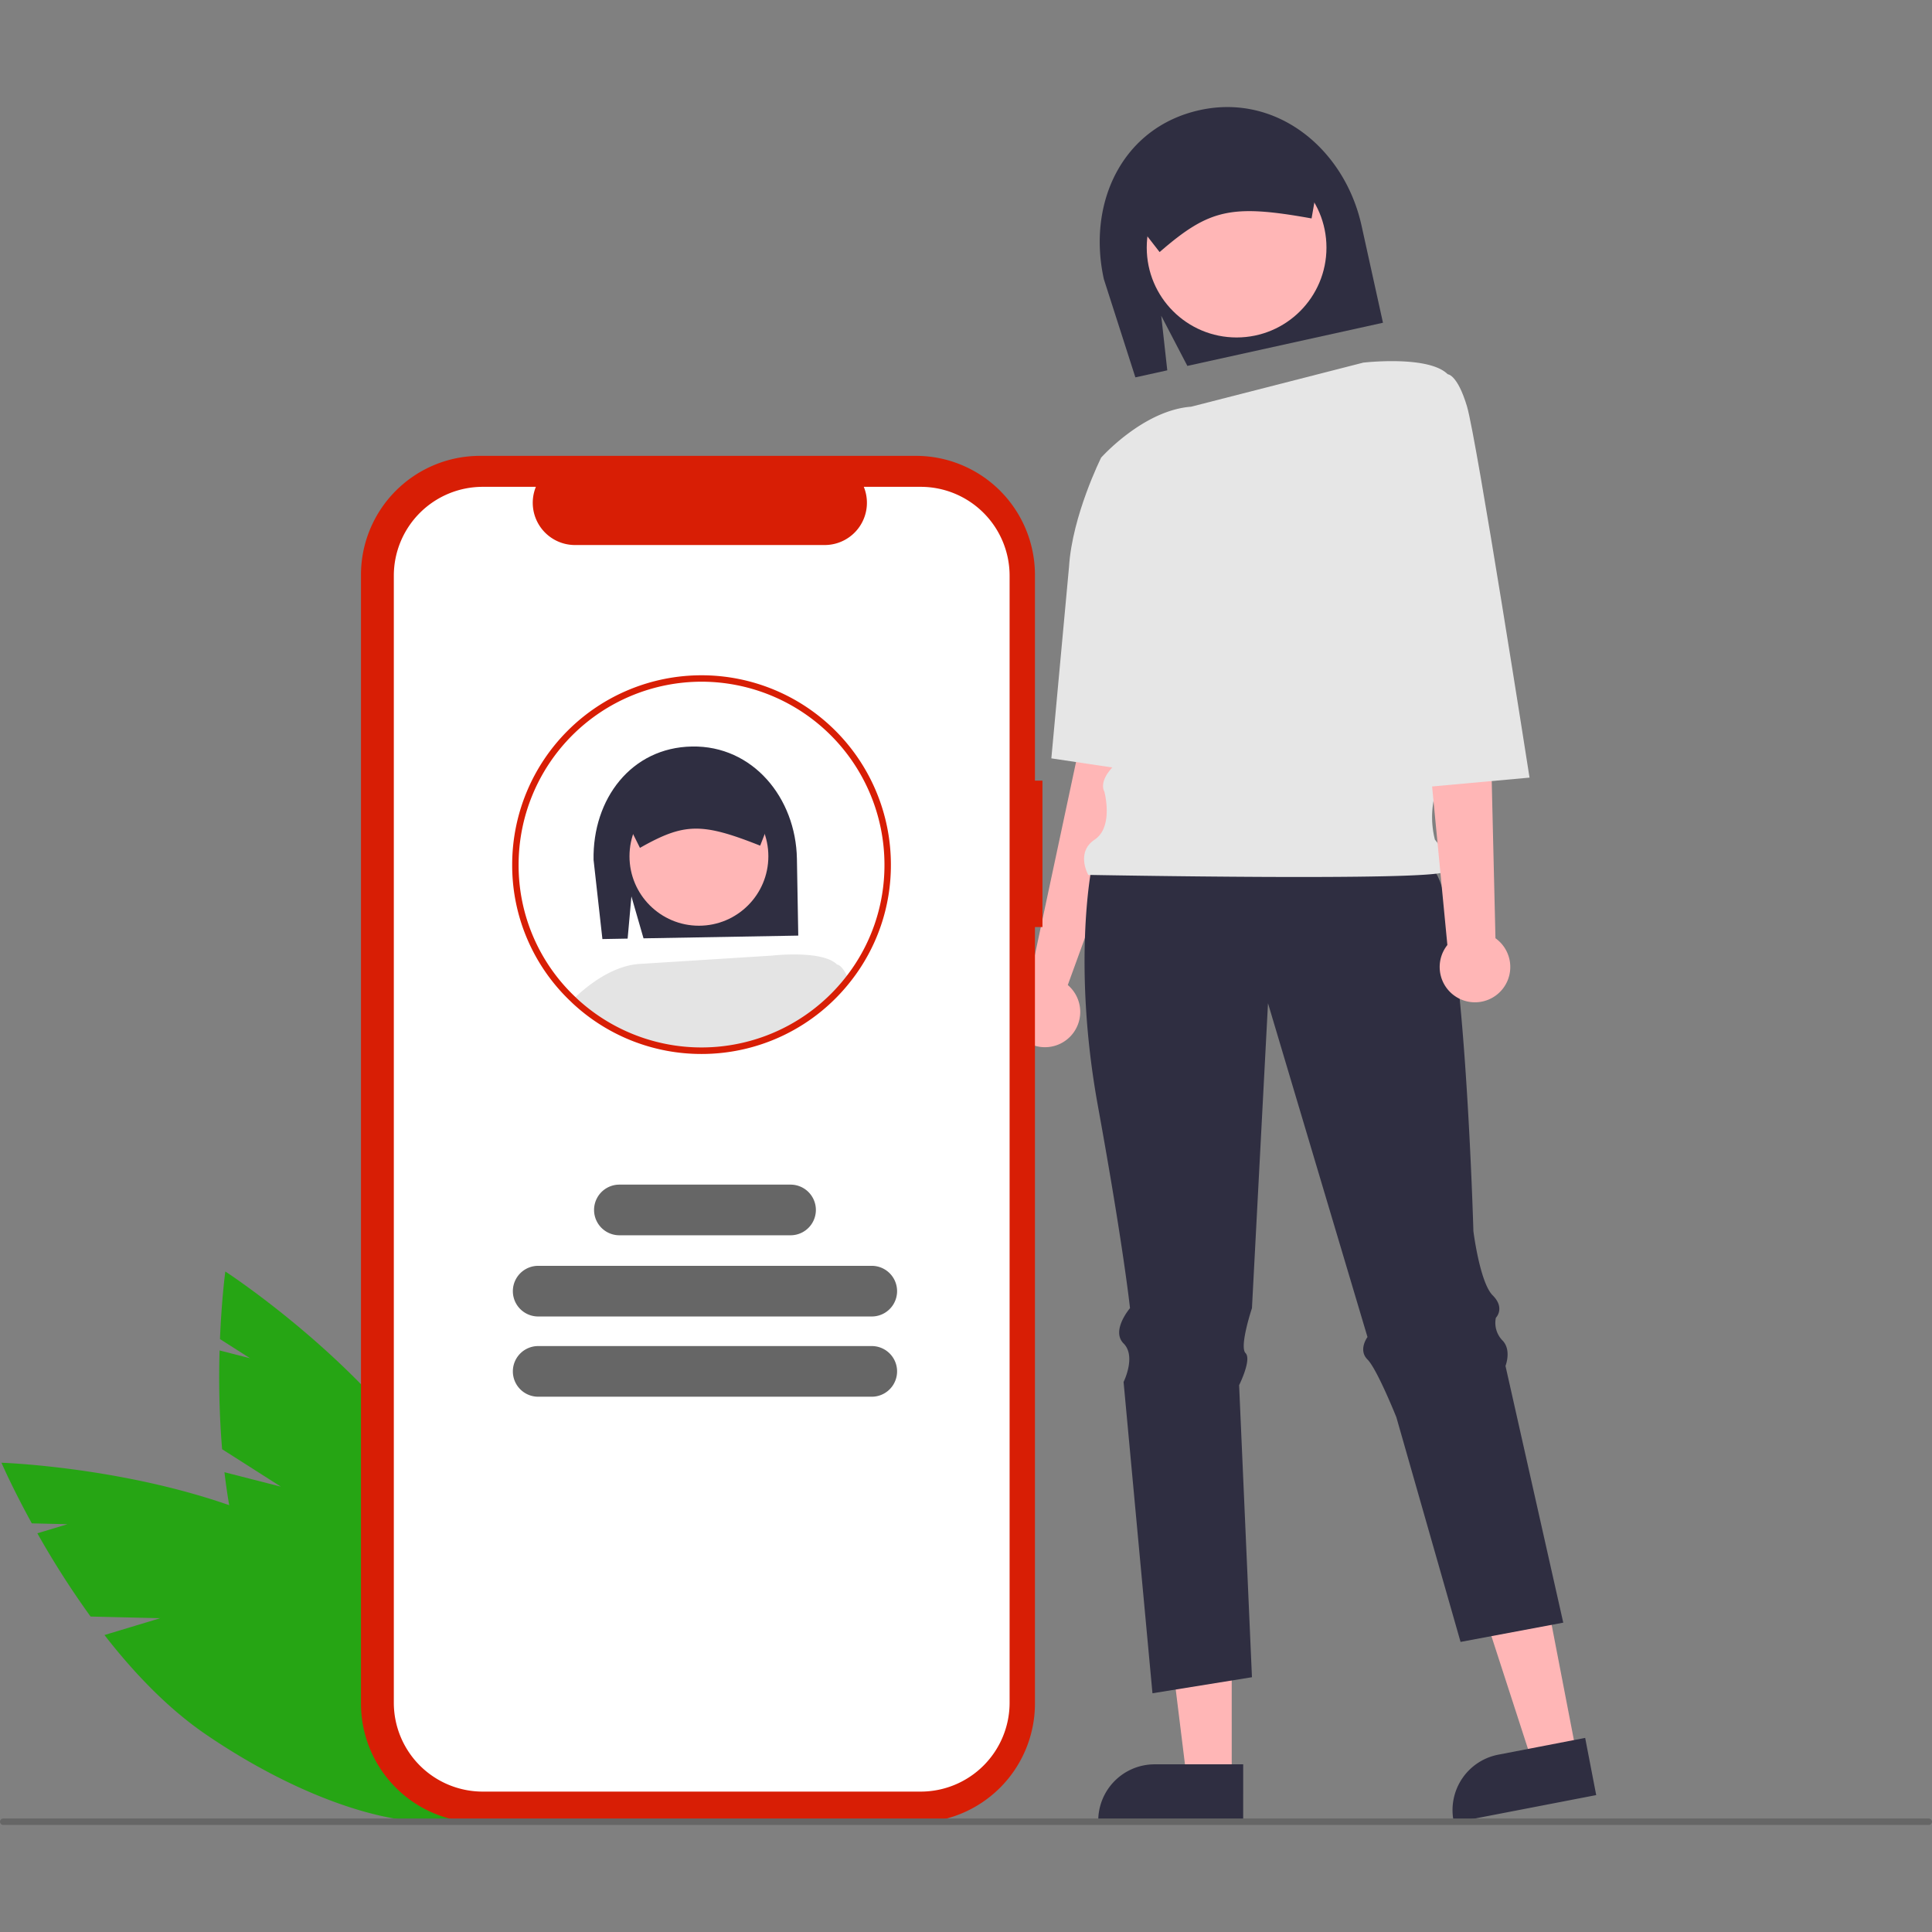 <svg id="SvgjsSvg1115" width="288" height="288" xmlns="http://www.w3.org/2000/svg" version="1.1" xmlns:xlink="http://www.w3.org/1999/xlink" xmlns:svgjs="http://svgjs.com/svgjs"><rect width="100%" height="100%" fill="#808080" stroke="none"/><defs id="SvgjsDefs1116"></defs><g id="SvgjsG1117"><svg xmlns="http://www.w3.org/2000/svg" width="288" height="288" data-name="Layer 1" viewBox="0 0 602 535.284"><path fill="#26a514" d="M386.511,612.226l-18.302-11.659a273.135,273.135,0,0,1-.787-30.776l9.494,2.426-9.37-5.969c.518-12.69,1.664-21.06,1.664-21.06s37.004,24.036,60.603,56.615L425.789,629.355l9.597-19.269a110.505,110.505,0,0,1,6.603,12.217c19.444,42.478,21.334,83.264,4.22,91.098s-46.749-20.251-66.194-62.73c-6.028-13.169-9.355-28.31-11.079-42.935Z" transform="translate(-299 -182.358)" class="colorf0f0f0 svgShape"></path><path fill="#26a514" d="M348.918,653.227l-21.694-.521a273.14,273.14,0,0,1-16.582-25.939l9.381-2.831-11.107-.267c-6.116-11.13-9.462-18.888-9.462-18.888s44.101,1.448,81.144,17.139l10.798,25.667-1.744-21.456a110.507,110.507,0,0,1,11.967,7.045c38.602,26.313,61.302,60.25,50.701,75.802s-50.488,6.829-89.09-19.484c-11.967-8.157-22.642-19.399-31.678-31.028Z" transform="translate(-299 -182.358)" class="colorf0f0f0 svgShape"></path><path fill="#ffb6b6" d="M658.102,332.613l-17-2-6,52L619.783,454.421a10.997,10.997,0,1,0,11.933,1.505l15.386-42.313Z" transform="translate(-299 -182.358)" class="colorffb6b6 svgShape"></path><polygon fill="#ffb6b6" points="383.797 520.968 369.791 520.968 363.127 466.943 383.799 466.944 383.797 520.968" class="colorffb6b6 svgShape"></polygon><path fill="#2f2e41" d="M686.369,716.903l-45.162-.002v-.571a17.579,17.579,0,0,1,17.578-17.578h.001l27.584.001Z" transform="translate(-299 -182.358)" class="color2f2e41 svgShape"></path><polygon fill="#ffb6b6" points="491.287 513.329 477.535 515.984 460.747 464.204 481.044 460.285 491.287 513.329" class="colorffb6b6 svgShape"></polygon><path fill="#2f2e41" d="M796.369 708.34l-44.343 8.563-.108-.561a17.579 17.579 0 0113.926-20.593l.001-0 27.083-5.23zM660.836 247.397l8.138 15.614 60.951-13.443-6.677-30.272c-5.285-23.962-26.472-41.267-50.434-35.982s-35.142 28.705-29.857 52.667l9.822 30.603 9.938-2.192zM639.102 419.613s-6 30 2 74 10 63 10 63-6 7-2 11 0 12 0 12l9 97 31-5-4-91s4-8 2-10 2-14 2-14l5-95 31 104s-3 4 0 7 9 18 9 18l20 70 32-6-18-80s2-5-1-8a7.833 7.833 0 01-2-7s3-3-1-7-6-20-6-20-3-107-13-113S639.102 419.613 639.102 419.613z" transform="translate(-299 -182.358)" class="color2f2e41 svgShape"></path><circle cx="385.318" cy="43.794" r="28" fill="#ffb6b6" class="colorffb6b6 svgShape"></circle><path fill="#e6e6e6" d="M723.778,261.994s20.324-2.381,26.324,3.619l-6,121s4,3,2,10a28.569,28.569,0,0,0,0,14s6,7,3,10-111,1-111,1-4-7,2-11,3-15,3-15-2-3,3-8,9-46,9-46l-13-50S655.188,276.843,670.145,275.728Z" transform="translate(-299 -182.358)" class="colore6e6e6 svgShape"></path><path fill="#e6e6e6" d="M657.594,292.301l-15.493-.688s-9,18-10,34l-5.507,59.688,35.507,5.312Z" transform="translate(-299 -182.358)" class="colore6e6e6 svgShape"></path><path fill="#2f2e41" d="M660.33,227.541l-10.402-13.382a10.911,10.911,0,0,1,8.282-12.969l39.292-8.667a10.912,10.912,0,0,1,12.97,8.282l.021.097-2.814,16.159-.494-.088c-24.385-4.348-31.331-2.818-46.459,10.226Z" transform="translate(-299 -182.358)" class="color2f2e41 svgShape"></path><path fill="#ffb6b6" d="M764.977,441.353l-1.875-78.74-2-56-24,3,12.889,133.846a11,11,0,1,0,14.986-2.106Z" transform="translate(-299 -182.358)" class="colorffb6b6 svgShape"></path><path fill="#e6e6e6" d="M732.594,267.301l17.507-1.688s3,0,6,10,19.493,115.688,19.493,115.688l-36.493,3.312Z" transform="translate(-299 -182.358)" class="colore6e6e6 svgShape"></path><path fill="#d81e05" d="M623.822,392.242h-2.34V328.142a37.1,37.1,0,0,0-37.1-37.1H448.577a37.1,37.1,0,0,0-37.1,37.1V679.803a37.1,37.1,0,0,0,37.1,37.1H584.383a37.1,37.1,0,0,0,37.1-37.1V437.87h2.34Z" transform="translate(-299 -182.358)" class="color3f3d56 svgShape"></path><path fill="#ffffff" d="M585.88,300.694h-17.727a13.163,13.163,0,0,1-12.187,18.134H478.164a13.163,13.163,0,0,1-12.187-18.134H449.419a27.706,27.706,0,0,0-27.706,27.706V679.546a27.706,27.706,0,0,0,27.706,27.706H585.88a27.706,27.706,0,0,0,27.706-27.706h0V328.4A27.706,27.706,0,0,0,585.88,300.694Z" transform="translate(-299 -182.358)" class="colorfff svgShape"></path><path fill="#2f2e41" d="M495.744,428.308l3.773,13.071,48.219-.851-.422-23.949c-.334-18.957-13.732-35.306-32.688-34.972s-31.009,16.36-30.675,35.317l2.754,24.681,7.862-.139Z" transform="translate(-299 -182.358)" class="color2f2e41 svgShape"></path><circle cx="217.781" cy="233.455" r="21.635" fill="#ffb6b6" class="colorffb6b6 svgShape"></circle><path fill="#e4e4e4" d="M559.844,449.552l-.49,9.1a57.929,57.929,0,0,1-80.29,3.11c-.5-.44-.99-.9-1.47-1.37,3-2.98,11.28-10.34,20.47-11.02l41.44-2.61S555.204,444.922,559.844,449.552Z" transform="translate(-299 -182.358)" class="colore4e4e4 svgShape"></path><path fill="#2f2e41" d="M540.465,400.622a8.391,8.391,0,0,0-1.49-4.63c-.1-.14-.2-.27-.3-.4a8.431,8.431,0,0,0-6.76-3.23l-15.55.28-15.54.27a8.42,8.42,0,0,0-8.25,8.55l3.7,7.45,2.13,4.28.35-.2c13.45-7.56,18.95-7.66,36.75-.63l.36.14,1.41-3.61,3.2-8.19Z" transform="translate(-299 -182.358)" class="color2f2e41 svgShape"></path><path fill="#e4e4e4" d="M563.344,454.062a58.619,58.619,0,0,1-16.06,14.18l-.97-17.38,13.53-1.31S561.465,449.552,563.344,454.062Z" transform="translate(-299 -182.358)" class="colore4e4e4 svgShape"></path><path fill="#d81e05" d="M517.594,477.412a58.818,58.818,0,0,1-39.194-14.902c-.51-.448-1.013-.92-1.506-1.403a58.399,58.399,0,0,1-18.3-42.694,59,59,0,0,1,118,0,58.365,58.365,0,0,1-12.462,36.266,58.956,58.956,0,0,1-46.538,22.734Zm0-116a57.065,57.065,0,0,0-57,57,56.426,56.426,0,0,0,17.689,41.255c.478.468.955.916,1.442,1.344a57.068,57.068,0,0,0,82.831-7.565,56.38,56.38,0,0,0,12.038-35.034A57.065,57.065,0,0,0,517.594,361.412Z" transform="translate(-299 -182.358)" class="color3f3d56 svgShape"></path><path fill="#666666" d="M570.634 559.209H466.696a7.892 7.892 0 110-15.784H570.634a7.892 7.892 0 110 15.784zM570.634 584.209H466.696a7.892 7.892 0 110-15.784H570.634a7.892 7.892 0 110 15.784zM545.331 533.906h-53.332a7.892 7.892 0 110-15.784h53.332a7.892 7.892 0 010 15.784z" transform="translate(-299 -182.358)" class="color6c63ff svgShape"></path><path fill="#666666" d="M900,717.642H300a1,1,0,0,1,0-2H900a1,1,0,0,1,0,2Z" transform="translate(-299 -182.358)" class="colorcacaca svgShape"></path></svg></g></svg>